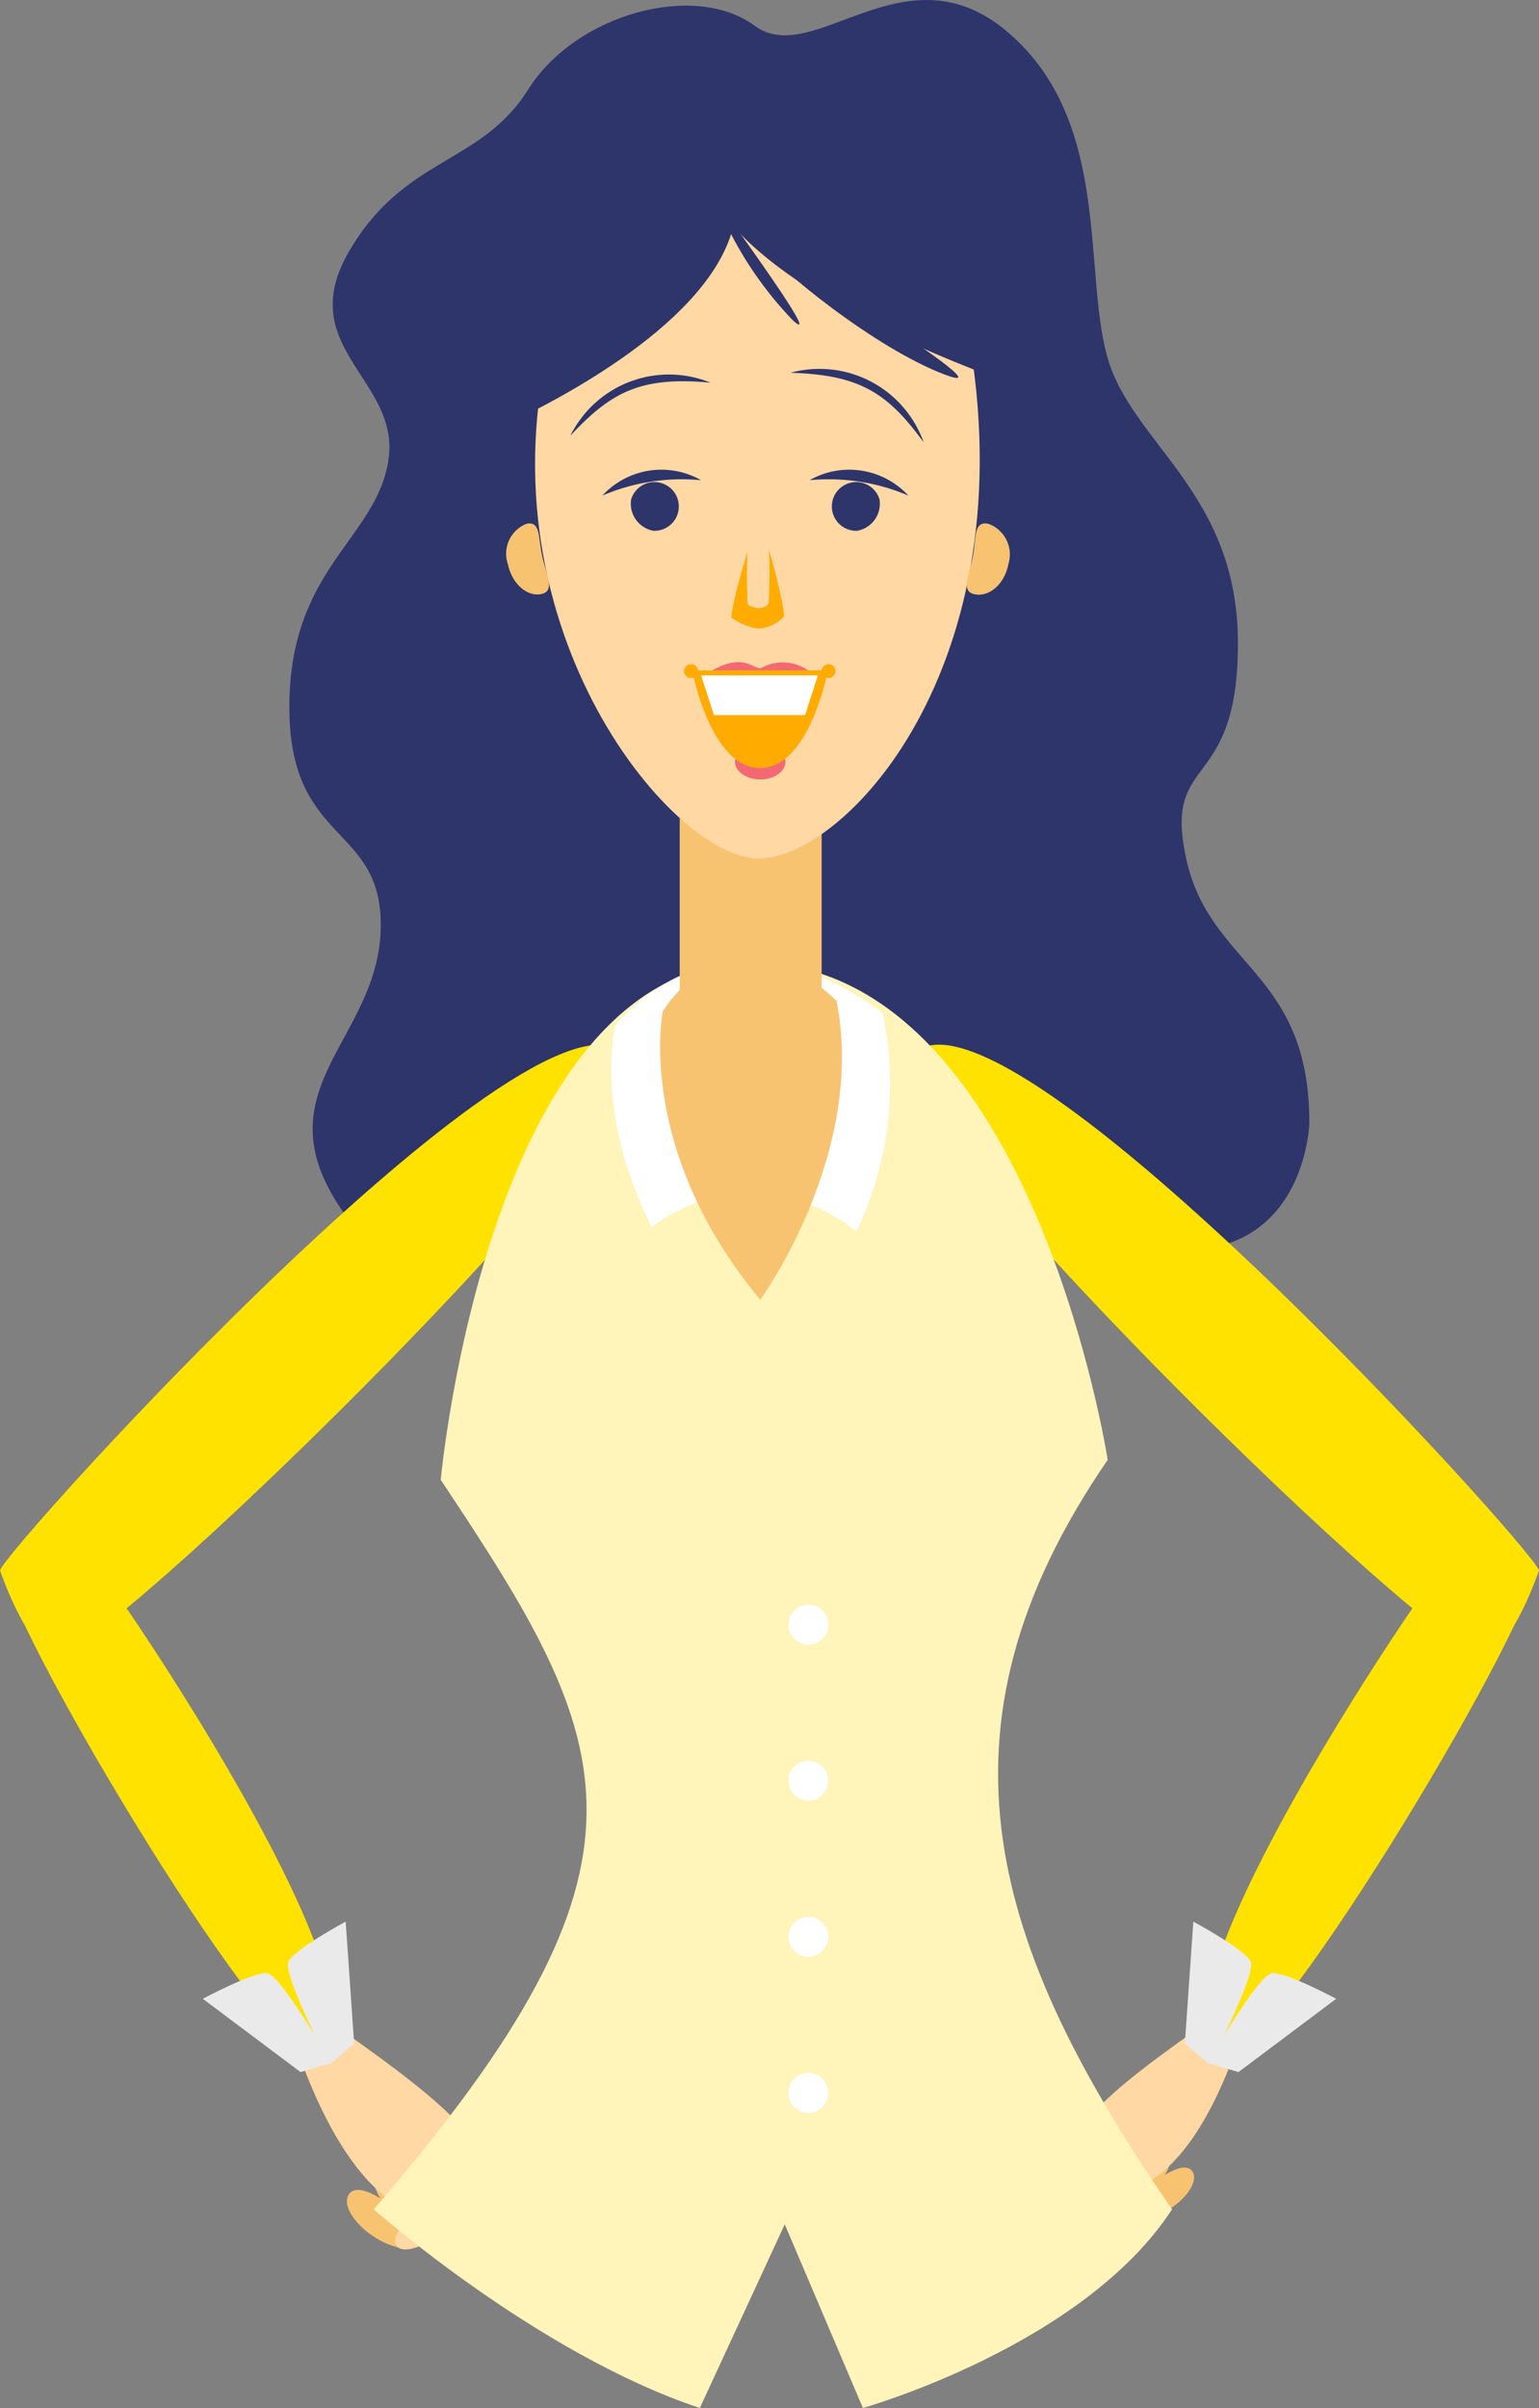 <svg xmlns="http://www.w3.org/2000/svg" width="88.478" height="138.346" viewBox="0 0 88.478 138.346">
  <rect x="0" y="0" width="88.478" height="138.346" fill="#808080" stroke="none"/>
  <g id="Group_8939" data-name="Group 8939" transform="translate(0)">
    <g id="Group_8928" data-name="Group 8928" transform="translate(16.635)">
      <path id="Path_11040" data-name="Path 11040" d="M554.024,3882.394c-4.167-6.587,2.283-9.411,2.511-15.608s-5.249-4.819-5.249-12.855,5.021-9.639,5.7-14.231-5.476-6.426-2.282-11.936,7.573-4.963,10.312-9.323,9.584-6.2,13.007-3.672,8.629-4.679,14.562.372,4.335,13.542,5.705,18.592,7.53,7.8,7.53,16.526-4.335,6.2-2.967,12.4,7.074,6.426,7.074,15.15c0,0-.228,8.722-9.356,7.115s-6.847,3.9-16.43-.687-7.3,5.049-13.92.688S558.816,3889.968,554.024,3882.394Z" transform="translate(-551.286 -3813.297)" fill="#2d356b"/>
    </g>
    <g id="Group_8930" data-name="Group 8930" transform="translate(0 60.018)">
      <g id="Group_8929" data-name="Group 8929" transform="translate(17.232 56.461)">
        <path id="Path_11041" data-name="Path 11041" d="M573.9,4283.6c.4-.536-.481-1.362-1.61-2.141s-2.072-1.218-2.48-.683.18,1.6,1.31,2.38S573.5,4284.137,573.9,4283.6Z" transform="translate(-565.368 -4272.246)" fill="#f7c371"/>
        <path id="Path_11042" data-name="Path 11042" d="M567.893,4287.488c.406-.536-.481-1.361-1.611-2.14s-2.071-1.221-2.479-.685.181,1.6,1.31,2.381S567.486,4288.021,567.893,4287.488Z" transform="translate(-560.963 -4275.093)" fill="#f7c371"/>
        <path id="Path_11043" data-name="Path 11043" d="M579.57,4278.542c-.478-.491-1.923.529-3.423,1.837s-2.49,2.4-2.011,2.9,2.08-.17,3.582-1.479S580.048,4279.034,579.57,4278.542Z" transform="translate(-568.542 -4270.688)" fill="#ffd8a3"/>
        <path id="Path_11044" data-name="Path 11044" d="M555.735,4249.473c2.346,1.775,10.154,6.79,8.466,9.465-1.51,2.393-6.727,3.113-10.68-7.775Z" transform="translate(-553.521 -4249.473)" fill="#ffd8a3"/>
      </g>
      <path id="Path_11045" data-name="Path 11045" d="M525.136,4038.768c-4.711-6.054-35.57,27.947-36.144,29.477,0,0,1.859,5.521,3.633,4.781C497.215,4071.113,527.24,4041.47,525.136,4038.768Z" transform="translate(-488.992 -4038.046)" fill="#ffe200"/>
      <path id="Path_11046" data-name="Path 11046" d="M507.923,4174.583c5.353-2.327-12.646-28.668-13.671-29.375,0,0-4.429.334-4.211,1.774C490.607,4150.708,505.533,4175.623,507.923,4174.583Z" transform="translate(-489.755 -4116.591)" fill="#ffe200"/>
      <path id="Path_11047" data-name="Path 11047" d="M540.043,4242.958l-1.772.517-5.617-4.21s2.879-1.54,3.682-1.474S540.043,4242.958,540.043,4242.958Z" transform="translate(-520.994 -4184.449)" fill="#eaeaea"/>
      <path id="Path_11048" data-name="Path 11048" d="M553.355,4234.919l1.417-1.2-.487-7.008s-2.9,1.564-3.287,2.273S553.355,4234.919,553.355,4234.919Z" transform="translate(-534.412 -4176.329)" fill="#eaeaea"/>
    </g>
    <g id="Group_8932" data-name="Group 8932" transform="translate(52.228 60.018)">
      <g id="Group_8931" data-name="Group 8931" transform="translate(9.037 56.359)">
        <path id="Path_11049" data-name="Path 11049" d="M726.773,4278.907c-.353-.469.42-1.189,1.407-1.871s1.81-1.063,2.166-.6-.157,1.4-1.144,2.079S727.128,4279.375,726.773,4278.907Z" transform="translate(-724.476 -4268.986)" fill="#f7c371"/>
        <path id="Path_11050" data-name="Path 11050" d="M732.022,4282.3c-.355-.469.42-1.189,1.407-1.869s1.809-1.067,2.165-.6-.157,1.4-1.145,2.079S732.377,4282.768,732.022,4282.3Z" transform="translate(-728.323 -4271.474)" fill="#f7c371"/>
        <path id="Path_11051" data-name="Path 11051" d="M718.529,4274.488c.417-.429,1.68.462,2.991,1.6s2.175,2.1,1.757,2.532-1.818-.148-3.129-1.292S718.111,4274.917,718.529,4274.488Z" transform="translate(-718.41 -4267.625)" fill="#ffd8a3"/>
        <path id="Path_11052" data-name="Path 11052" d="M726.82,4249.092c-2.049,1.551-8.87,5.932-7.395,8.269,1.319,2.09,5.877,2.72,9.33-6.792Z" transform="translate(-719.003 -4249.092)" fill="#ffd8a3"/>
      </g>
      <path id="Path_11053" data-name="Path 11053" d="M684.674,4038.768c4.712-6.054,35.571,27.947,36.145,29.477,0,0-1.859,5.521-3.633,4.781C712.6,4071.113,682.57,4041.47,684.674,4038.768Z" transform="translate(-684.568 -4038.046)" fill="#ffe200"/>
      <path id="Path_11054" data-name="Path 11054" d="M749.557,4174.583c-5.353-2.327,12.645-28.668,13.671-29.375,0,0,4.429.334,4.211,1.774C766.874,4150.708,751.947,4175.623,749.557,4174.583Z" transform="translate(-731.475 -4116.591)" fill="#ffe200"/>
      <path id="Path_11055" data-name="Path 11055" d="M748.982,4242.958l1.772.517,5.617-4.21s-2.879-1.54-3.682-1.474S748.982,4242.958,748.982,4242.958Z" transform="translate(-731.781 -4184.449)" fill="#eaeaea"/>
      <path id="Path_11056" data-name="Path 11056" d="M745.488,4234.919l-1.418-1.2.488-7.008s2.9,1.564,3.287,2.273S745.488,4234.919,745.488,4234.919Z" transform="translate(-728.18 -4176.329)" fill="#eaeaea"/>
    </g>
    <g id="Group_8933" data-name="Group 8933" transform="translate(21.483 42.343)">
      <path id="Path_11057" data-name="Path 11057" d="M569.438,4092s9.375,8.3,18.75,11.417l4.883-10.552,4.493,10.552s12.673-3.569,17.773-11.417c-10.327-14.975-14.407-27.469-3.7-43.055,0,0-4.311-27.872-19.935-28.563s-18.409,29.711-18.409,29.711C583.451,4065.317,586.777,4071.928,569.438,4092Z" transform="translate(-569.438 -4007.416)" fill="#fff4ba"/>
      <path id="Path_11058" data-name="Path 11058" d="M628.618,4033.4a9.463,9.463,0,0,1,6.053,2.184,19.52,19.52,0,0,0,1.511-12.558c-9.512-7.152-15.373.742-15.373.742s-1.246,4.927,2.107,11.55A9.444,9.444,0,0,1,628.618,4033.4Z" transform="translate(-606.925 -4007.164)" fill="#fff"/>
      <path id="Path_11059" data-name="Path 11059" d="M631.248,4022.452s-1.582,7.937,5.611,16.549c0,0,6.114-8.382,4.388-17.162C635.061,4015.928,631.248,4022.452,631.248,4022.452Z" transform="translate(-614.634 -4006.677)" fill="#f7c371"/>
      <rect id="Rectangle_2884" data-name="Rectangle 2884" width="8.159" height="15.296" transform="translate(17.594)" fill="#f7c371"/>
      <path id="Path_11060" data-name="Path 11060" d="M661.011,4159.677a1.147,1.147,0,1,0-1.147,1.148A1.147,1.147,0,0,0,661.011,4159.677Z" transform="translate(-634.875 -4108.68)" fill="#fff"/>
      <path id="Path_11061" data-name="Path 11061" d="M661.011,4193.256a1.147,1.147,0,1,0-1.147,1.147A1.147,1.147,0,0,0,661.011,4193.256Z" transform="translate(-634.875 -4133.292)" fill="#fff"/>
      <path id="Path_11062" data-name="Path 11062" d="M661.011,4260.415a1.147,1.147,0,1,0-1.147,1.146A1.147,1.147,0,0,0,661.011,4260.415Z" transform="translate(-634.875 -4182.516)" fill="#fff"/>
      <path id="Path_11063" data-name="Path 11063" d="M661.011,4226.835a1.147,1.147,0,1,0-1.147,1.147A1.147,1.147,0,0,0,661.011,4226.835Z" transform="translate(-634.875 -4157.904)" fill="#fff"/>
    </g>
    <g id="Group_8938" data-name="Group 8938" transform="translate(29.116 9.278)">
      <g id="Group_8934" data-name="Group 8934" transform="translate(0.025 3.888)">
        <path id="Path_11064" data-name="Path 11064" d="M617.014,3898.759c-5.048,0-16.416-13.8-11.72-30.757.95-3.428,4.676-5.4,11.72-5.4,7.749,0,11.294,2.1,11.858,4.871C632.864,3887.1,622.18,3898.759,617.014,3898.759Z" transform="translate(-602.561 -3862.602)" fill="#ffd8a3"/>
        <path id="Path_11065" data-name="Path 11065" d="M659.165,3893a6.353,6.353,0,0,1,7.657,3.995C664.759,3894.167,663.159,3893.111,659.165,3893Z" transform="translate(-642.862 -3884.748)" fill="#2d356b"/>
        <path id="Path_11066" data-name="Path 11066" d="M619.836,3894.422a6.33,6.33,0,0,0-8.054,3.048C614.167,3894.914,615.878,3894.058,619.836,3894.422Z" transform="translate(-608.133 -3885.604)" fill="#2d356b"/>
        <path id="Path_11067" data-name="Path 11067" d="M670.9,3916.135a1.4,1.4,0,1,0-1.281,1.8A1.583,1.583,0,0,0,670.9,3916.135Z" transform="translate(-649.476 -3900.606)" fill="#2d356b"/>
        <path id="Path_11068" data-name="Path 11068" d="M668.965,3915.8a4.621,4.621,0,0,0-5.675-.883A11.659,11.659,0,0,1,668.965,3915.8Z" transform="translate(-645.886 -3900.495)" fill="#2d356b"/>
        <path id="Path_11069" data-name="Path 11069" d="M624.859,3916.135a1.4,1.4,0,1,1,1.281,1.8A1.583,1.583,0,0,1,624.859,3916.135Z" transform="translate(-617.716 -3900.606)" fill="#2d356b"/>
        <path id="Path_11070" data-name="Path 11070" d="M618.673,3915.8a4.618,4.618,0,0,1,5.673-.883A11.653,11.653,0,0,0,618.673,3915.8Z" transform="translate(-613.183 -3900.495)" fill="#2d356b"/>
        <path id="Path_11071" data-name="Path 11071" d="M646.439,3932.017a3.7,3.7,0,0,0,1.512.627,2.152,2.152,0,0,0,1.512-.69c.067-.417-1.036-5.057-1.428-5.1S646.41,3931.414,646.439,3932.017Z" transform="translate(-633.534 -3909.697)" fill="#ffab00"/>
        <path id="Path_11072" data-name="Path 11072" d="M649.827,3929.4c0,.094.449.243.608.243.271,0,.6-.139.609-.306.027-.406.242-5.014-.574-4.969C649.575,3924.409,649.816,3928.807,649.827,3929.4Z" transform="translate(-635.99 -3907.87)" fill="#ffd8a3"/>
        <path id="Path_11073" data-name="Path 11073" d="M650.129,3975.785c0-.562-.621-.507-1.422-.507s-1.478-.055-1.478.507.648,1.017,1.45,1.017S650.129,3976.347,650.129,3975.785Z" transform="translate(-634.114 -3945.187)" fill="#f36973"/>
        <path id="Path_11074" data-name="Path 11074" d="M647.734,3956.181a2.514,2.514,0,0,0-2.647-.08c-.5,0-1-.843-2.72.08-.5.265,1.2,1.017,2.684,1.017S648.23,3956.446,647.734,3956.181Z" transform="translate(-630.485 -3930.874)" fill="#f36973"/>
        <path id="Path_11075" data-name="Path 11075" d="M638.017,3957.527h7.8s-1.045,5.61-3.9,5.61S638.017,3957.527,638.017,3957.527Z" transform="translate(-627.362 -3932.177)" fill="#ffab00"/>
        <path id="Path_11076" data-name="Path 11076" d="M646.648,3958.6h-6.714l.738,2.282h5.238Z" transform="translate(-628.767 -3932.963)" fill="#fff"/>
        <path id="Path_11077" data-name="Path 11077" d="M666.706,3956.216a.4.4,0,1,0-.392.457A.429.429,0,0,0,666.706,3956.216Z" transform="translate(-647.815 -3930.881)" fill="#ffab00"/>
        <path id="Path_11078" data-name="Path 11078" d="M637.095,3956.216a.4.4,0,1,0-.392.457A.429.429,0,0,0,637.095,3956.216Z" transform="translate(-626.11 -3930.881)" fill="#ffab00"/>
        <path id="Path_11079" data-name="Path 11079" d="M600.145,3927.777c-.238-1.113-.09-2.017-.911-1.841a1.852,1.852,0,0,0-1.056,2.333c.237,1.111,1.1,1.871,1.917,1.7S600.383,3928.89,600.145,3927.777Z" transform="translate(-598.116 -3909.006)" fill="#f7c371"/>
        <path id="Path_11080" data-name="Path 11080" d="M697.481,3927.8c.211-1.118.033-2.022.882-1.861a1.868,1.868,0,0,1,1.157,2.319c-.21,1.118-1.071,1.894-1.92,1.735S697.271,3928.923,697.481,3927.8Z" transform="translate(-670.689 -3909.013)" fill="#f7c371"/>
      </g>
      <g id="Group_8937" data-name="Group 8937">
        <g id="Group_8936" data-name="Group 8936" transform="translate(11.179)">
          <path id="Path_11081" data-name="Path 11081" d="M656.315,3860.283c-4.441-1.688-15.544-6.394-16.433-12.08,0,0,11.215-1.421,13.768,4.176C656.875,3859.444,656.315,3860.283,656.315,3860.283Z" transform="translate(-639.882 -3848.042)" fill="#2d356b"/>
          <g id="Group_8935" data-name="Group 8935" transform="translate(0.813 2.135)">
            <path id="Path_11082" data-name="Path 11082" d="M651.978,3865.223c.971,1.413,6.8,6.182,10.863,7.682S651.978,3865.223,651.978,3865.223Z" transform="translate(-649.56 -3862.77)" fill="#2d356b"/>
            <path id="Path_11083" data-name="Path 11083" d="M642.925,3856.036a21.213,21.213,0,0,0,4.469,6.985C649.388,3864.841,642.925,3856.036,642.925,3856.036Z" transform="translate(-642.925 -3856.036)" fill="#2d356b"/>
          </g>
        </g>
        <path id="Path_11084" data-name="Path 11084" d="M598.051,3870.953c3.554-1.688,12.435-6.394,13.146-12.08,0,0-8.972-1.421-11.013,4.176C597.6,3870.115,598.051,3870.953,598.051,3870.953Z" transform="translate(-598.021 -3855.862)" fill="#2d356b"/>
      </g>
    </g>
  </g>
</svg>
